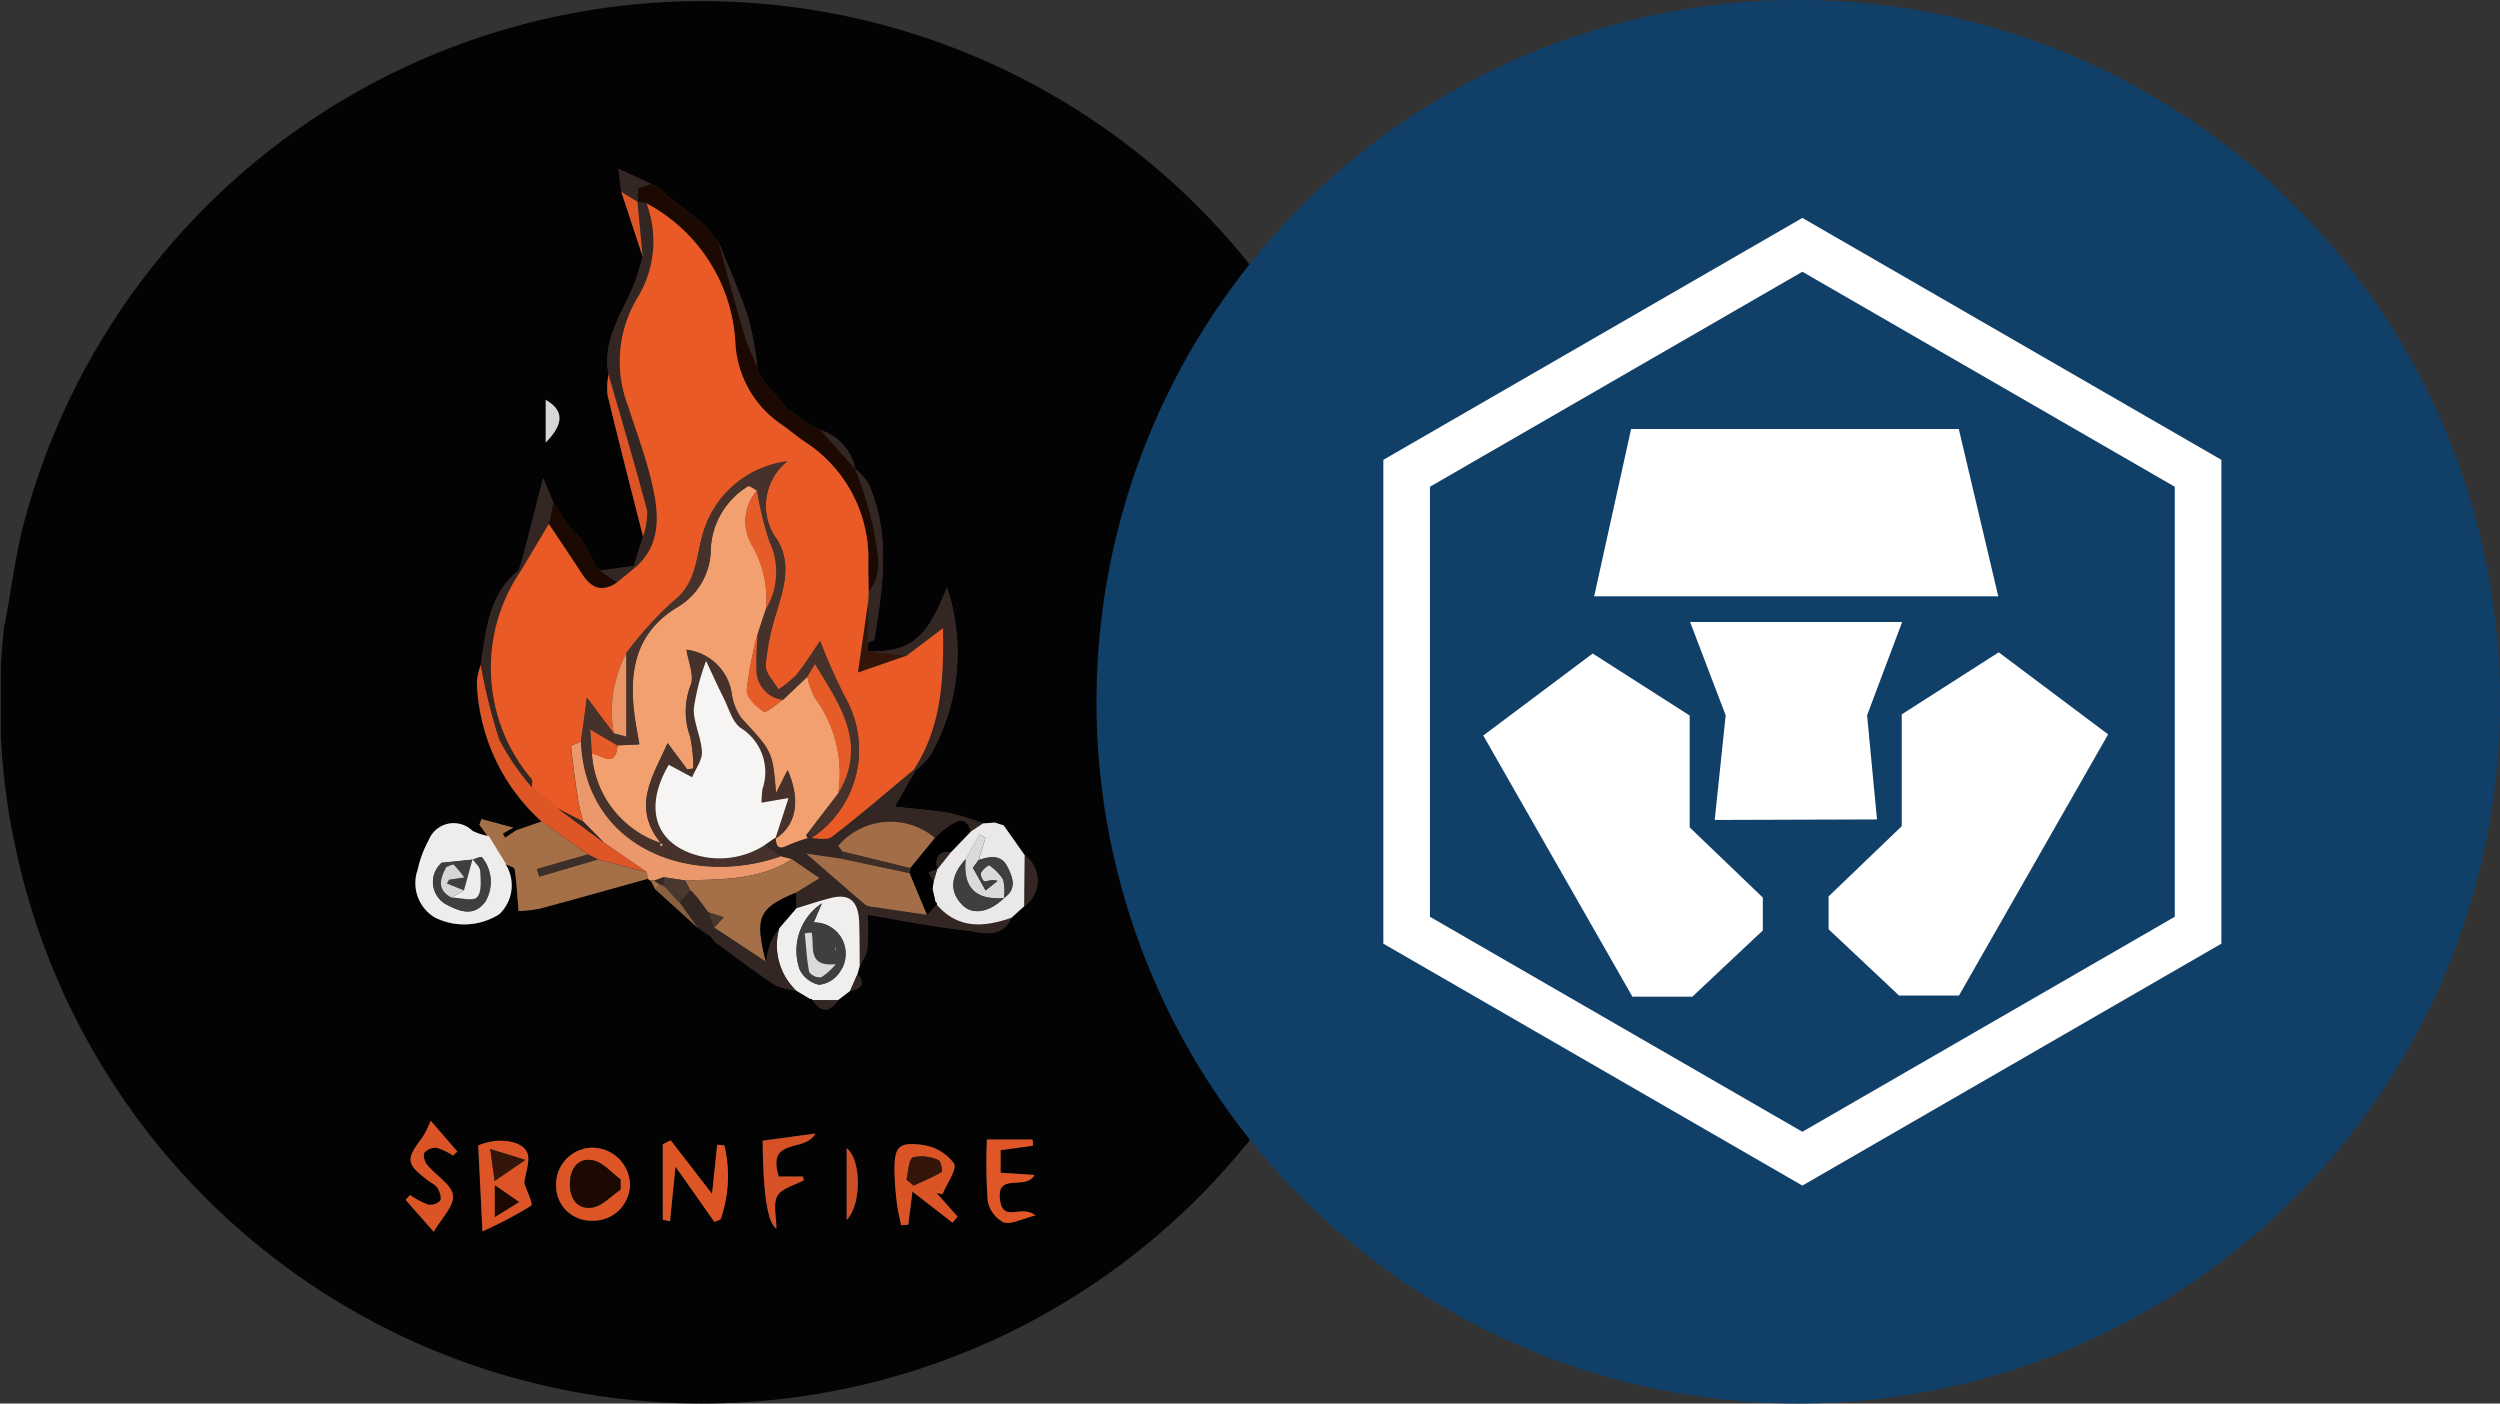 <svg xmlns="http://www.w3.org/2000/svg" xmlns:xlink="http://www.w3.org/1999/xlink" width="114" height="64" viewBox="0 0 114 64">
  <rect x="0" y="0" width="114" height="64" fill="#333333" stroke="none"/>
  <defs>
    <style>
      .cls-1, .cls-36 {
        fill: #fff;
      }

      .cls-2 {
        clip-path: url(#clip-path);
      }

      .cls-3 {
        fill: #040303;
      }

      .cls-4 {
        fill: #332623;
      }

      .cls-5 {
        fill: #a56f47;
      }

      .cls-6 {
        fill: #1c0a02;
      }

      .cls-7 {
        fill: #eeedec;
      }

      .cls-8 {
        fill: #ea986c;
      }

      .cls-9 {
        fill: #eae8e8;
      }

      .cls-10 {
        fill: #f0efee;
      }

      .cls-11 {
        fill: #df5626;
      }

      .cls-12 {
        fill: #dd5526;
      }

      .cls-13 {
        fill: #db5426;
      }

      .cls-14 {
        fill: #d65226;
      }

      .cls-15 {
        fill: #e15626;
      }

      .cls-16 {
        fill: #cd4f25;
      }

      .cls-17 {
        fill: #331609;
      }

      .cls-18 {
        fill: #d7d5d5;
      }

      .cls-19 {
        fill: #8a5f3e;
      }

      .cls-20 {
        fill: #ea5a26;
      }

      .cls-21 {
        fill: #f3a071;
      }

      .cls-22 {
        fill: #46322a;
      }

      .cls-23 {
        fill: #f6f5f4;
      }

      .cls-24 {
        fill: #a36e47;
      }

      .cls-25 {
        fill: #3d2f28;
      }

      .cls-26 {
        fill: #413e3f;
      }

      .cls-27 {
        fill: #49382e;
      }

      .cls-28 {
        fill: #dbdada;
      }

      .cls-29 {
        fill: #eb9567;
      }

      .cls-30 {
        fill: #e55c29;
      }

      .cls-31 {
        clip-path: url(#clip-path-2);
      }

      .cls-32 {
        clip-path: url(#clip-path-3);
      }

      .cls-33 {
        clip-path: url(#clip-path-4);
      }

      .cls-34 {
        fill: #103f68;
      }

      .cls-35, .cls-37 {
        fill: none;
      }

      .cls-35 {
        stroke: #fff;
        stroke-width: 2.125px;
      }

      .cls-35, .cls-36, .cls-37 {
        fill-rule: evenodd;
      }

      .cls-37 {
        stroke: #979797;
        stroke-width: 0.125px;
      }
    </style>
    <clipPath id="clip-path">
      <circle id="Ellipse_3483" data-name="Ellipse 3483" class="cls-1" cx="32" cy="32" r="32" transform="translate(-22297 -22269)"/>
    </clipPath>
    <clipPath id="clip-path-2">
      <circle id="Ellipse_5059" data-name="Ellipse 5059" class="cls-1" cx="32" cy="32" r="32" transform="translate(-24921 -24457)"/>
    </clipPath>
    <clipPath id="clip-path-3">
      <circle id="Ellipse_1807" data-name="Ellipse 1807" class="cls-1" cx="32" cy="32" r="32" transform="translate(-24123 -23674)"/>
    </clipPath>
    <clipPath id="clip-path-4">
      <circle id="Ellipse_2221" data-name="Ellipse 2221" class="cls-1" cx="32" cy="32" r="32" transform="translate(-24083 -9037)"/>
    </clipPath>
  </defs>
  <g id="Group_18845" data-name="Group 18845" transform="translate(22297 22269)">
    <g id="Mask_Group_638" data-name="Mask Group 638" class="cls-2">
      <g id="b" transform="translate(-22296.961 -22269)">
        <g id="c">
          <g id="Group_18839" data-name="Group 18839">
            <path id="Path_37047" data-name="Path 37047" class="cls-3" d="M0,35.32V28.731c.064-.1.165-.185.185-.29.272-1.454.453-2.927.807-4.36A31.982,31.982,0,1,1,39.077,63.217c-1.392.3-2.8.525-4.2.783h-6.2c-.923-.19-1.843-.4-2.77-.571A32.029,32.029,0,0,1,.793,39.227C.509,37.928.262,36.622,0,35.32Zm32.354,7.361.208.274c.912.661,1.808,1.343,2.744,1.965a3.125,3.125,0,0,0,.964.251l0,0c.212.128.426.257.638.383l.066-.006.043.051c.383.587.77.573,1.162.012l.552-.42c.482-.1.707-.311.34-.779l.1-.367a2.79,2.79,0,0,0,.346-.77,14.145,14.145,0,0,0,.016-1.559c1.59.262,2.989.552,4.4.7.744.08,1.666.465,2.157-.566.194-.177.389-.356.585-.533a1.42,1.42,0,0,0,.019-2.309q-.481-.682-.962-1.366l-.4-.13-.542.039a11.46,11.46,0,0,0-1.5-.468c-.832-.144-1.679-.2-2.531-.3.346-.6.638-1.116.931-1.629a3.959,3.959,0,0,0,.7-.721,9.42,9.42,0,0,0,.754-7.644c-.857,2.132-1.477,2.97-3.609,2.919v-.395c.1-.058.3-.1.307-.177.373-2.385.758-4.778-.288-7.1a2.948,2.948,0,0,0-.6-.663h0A2.293,2.293,0,0,0,37.4,19.625h0l-.777-.387-.19-.19-.583-.395c-.323-.387-.643-.774-.966-1.158l-.391-.585v-.192a15.684,15.684,0,0,0-.412-2.231c-.379-1.151-.88-2.26-1.331-3.386h0l-.585-.776c-.321-.257-.643-.513-.964-.772l-.776-.585h0l-.389-.391c-.128-.064-.255-.128-.383-.19-.457-.21-.912-.422-1.487-.688l.126,1.04q.487,1.481.976,2.96c-.076.262-.146.529-.225.789-.468,1.52-1.668,2.83-1.331,4.583a3.408,3.408,0,0,0-.043.937c.521,2.156,1.075,4.3,1.617,6.453q-.213.673-.428,1.347l-1.535.212-.19-.19-.389-.779h0c-.13-.192-.259-.387-.389-.581h0l-.389-.387h0l-.389-.581h0l-.389-.581h0c-.155-.373-.309-.748-.461-1.114-.305,1.193-.585,2.288-.869,3.382-.072.274-.161.542-.241.814-1.39,1.112-1.485,2.744-1.734,4.315a3.1,3.1,0,0,0-.179.772,8.928,8.928,0,0,0,2.949,6.375l-1.184.408c-.035-.041-.068-.086-.1-.128l-1.45-.391-.1.253.373.511a2.544,2.544,0,0,1-.692-.231,1.224,1.224,0,0,0-1.992.43A5.12,5.12,0,0,0,19,39.66a1.826,1.826,0,0,0,.787,2.183,2.99,2.99,0,0,0,2.933-.152,1.814,1.814,0,0,0,.282-2.292c.148.074.41.132.424.227.087.6.121,1.217.179,1.907a6.144,6.144,0,0,0,.958-.107c1.648-.439,3.289-.9,4.931-1.361a.233.233,0,0,0,.144.1l.2.387q.968.875,1.934,1.751l0,0,.589.391-.008-.01ZM30.185,55.616c.109.025.22.051.328.074.076-.76.152-1.518.251-2.49.694.983,1.234,1.751,1.775,2.519l.28-.113a5.953,5.953,0,0,0,.173-3.376l-.325-.029c-.072.69-.144,1.378-.235,2.241-.7-.91-1.294-1.675-1.885-2.441l-.362.179v3.438Zm-6.317-1.67c.064-.525.286-1.04.13-1.388-.262-.593-1.423-.69-2.229-.323.06,1.2.119,2.387.194,3.913a18.863,18.863,0,0,0,2.218-1.168c.1-.066-.216-.727-.315-1.032Zm17.7.379L43.4,55.748l.235-.268-.96-1.085c.091.017.181.035.272.054.194-.482.678-1.135.517-1.409a2.155,2.155,0,0,0-1.446-.836c-1.1-.142-1.275.1-1.259,1.232a13.806,13.806,0,0,0,.111,1.444c.039.33.124.657.189.985l.325-.021c.056-.443.113-.886.192-1.522Zm-12.881-.3a1.725,1.725,0,0,0-1.724-1.691A1.676,1.676,0,0,0,25.32,54.09a1.587,1.587,0,0,0,1.6,1.57,1.671,1.671,0,0,0,1.767-1.635Zm-10.025.468-.206.222c.4.459.811.917,1.283,1.456.348-.61.935-1.178.875-1.664s-.776-.9-1.168-1.38c-.115-.14-.206-.447-.132-.56a.679.679,0,0,1,.568-.225,2.866,2.866,0,0,1,.735.354l.2-.183c-.383-.441-.764-.882-1.215-1.405a4.8,4.8,0,0,1-.371.75c-.776,1.017-.758,1.207.245,1.973.154.117.354.2.445.358s.19.455.111.568a.643.643,0,0,1-.568.173,3.9,3.9,0,0,1-.8-.433Zm16.811-.844c-.571-1.819,1.225-1.081,1.664-1.963l-2.4.328q.029,3.633.626,4.006c0-.544-.163-1.125.047-1.495.2-.352.787-.482,1.205-.711l-.043-.167h-1.1Zm10.113-1.205,1.477-.2-.019-.282h-2.08A24.692,24.692,0,0,0,45,54.741a1.374,1.374,0,0,0,.717.989c.358.117.844-.159,1.462-.311-.647-.517-1.467.344-1.615-.684-.19-1.322,1.186-.424,1.569-1.162l-1.545-.1V52.446Zm-7.019,3.182c.711-.739.651-2.793,0-3.269ZM24.846,20.177c.853-.867.822-1.471,0-1.944Z"/>
            <path id="Path_37048" data-name="Path 37048" class="cls-4" d="M46.09,41.849c-.494,1.03-1.413.645-2.157.566-1.415-.152-2.814-.439-4.4-.7a14.145,14.145,0,0,1-.016,1.559,2.764,2.764,0,0,1-.346.77c-.008-.641,0-1.283-.023-1.924-.023-.811-.27-1.415-1.261-1.176-.542.13-1.071.315-1.607.476l-.023-.711,1.077-.659c-.437-.3-.849-.585-1.261-.867l-.527-.13c-.233-.171-.466-.344-.7-.515l.5-.348c.023.328.06.6.515.375a8.518,8.518,0,0,1,.966-.35c.363-.01.84.126,1.075-.052,1.279-.978,2.5-2.033,3.736-3.061l.058.054c-.293.513-.587,1.024-.931,1.627.849.1,1.7.155,2.531.3a11.665,11.665,0,0,1,1.5.468c-.189.126-.379.253-.568.377-.243-.807-.688-.443-1.094-.175a4.741,4.741,0,0,0-.529.463,3.147,3.147,0,0,0-4.4.338c-.021.023.109.181.169.274v.336l-1.638-.239c1.052.914,1.866,1.629,2.692,2.33a.75.75,0,0,0,.363.1q1.227.184,2.453.36l.439-.463c.974,1.131,2.163,1.034,3.413.6Z"/>
            <path id="Path_37049" data-name="Path 37049" class="cls-5" d="M22.193,38.115l-.373-.511.1-.253,1.452.391-.474.274.1.173.474-.319,1.184-.408q1.055.749,2.113,1.5l-2.327.669.109.346,2.671-.783,2.231.581.047.3c-1.642.455-3.283.919-4.931,1.361a5.686,5.686,0,0,1-.958.107c-.058-.692-.091-1.3-.179-1.907-.014-.093-.276-.152-.424-.227l.031.008c-.264-.43-.527-.859-.791-1.289h-.058Z"/>
            <path id="Path_37050" data-name="Path 37050" class="cls-6" d="M34.49,16.715v.192l.391.585c.323.387.643.774.966,1.158l.583.395.19.19.777.389h0l1.551,1.743h0a16.706,16.706,0,0,1,.871,2.824c.122.914.48,1.926-.249,2.795-.006-.418-.017-.836-.019-1.252a6.326,6.326,0,0,0-2.869-5.571c-.373-.251-.713-.548-1.083-.8a4.8,4.8,0,0,1-2.107-3.71,7.666,7.666,0,0,0-4.053-6.377l-.416-.07.008-.01.029-.612.008-.008.581-.19c.128.064.255.128.383.19l.389.391h0q.388.292.776.585c.321.257.643.513.964.772l.585.776h0c.381,1.378.746,2.764,1.151,4.136.15.507.391.989.591,1.481Z"/>
            <path id="Path_37051" data-name="Path 37051" class="cls-7" d="M22.193,38.115h-.006l.064,0c.264.43.527.859.791,1.289l-.031-.008a1.811,1.811,0,0,1-.282,2.292,2.99,2.99,0,0,1-2.933.152,1.827,1.827,0,0,1-.787-2.183,5.011,5.011,0,0,1,.5-1.345,1.223,1.223,0,0,1,1.992-.43,2.522,2.522,0,0,0,.692.231ZM20.1,39.341a1.222,1.222,0,0,0-.237.29,1.163,1.163,0,0,0,.5,1.64c.564.29,1.2.542,1.72-.142a1.765,1.765,0,0,0-.144-2.033c-.064-.054-.272.06-.412.1l-1.425.146Z"/>
            <path id="Path_37052" data-name="Path 37052" class="cls-8" d="M29.5,40.066l-.047-.3L27.5,38.42l-.723-.735-.235-.231.006.008c-.078-.332-.175-.661-.227-1-.124-.807-.237-1.615-.317-2.426-.006-.058.3-.146.461-.222.214,4.912,5.069,6.622,9.081,5.232l.527.13c-1.491.968-3.188.91-4.861.974L30.228,40l-.439.157a.105.105,0,0,0-.144,0,.238.238,0,0,1-.144-.1Z"/>
            <path id="Path_37053" data-name="Path 37053" class="cls-9" d="M44.22,37.925c.189-.126.379-.253.568-.377l.542-.039.4.13q.481.682.962,1.366c-.006.77-.014,1.539-.019,2.309-.194.177-.389.356-.585.533-1.25.437-2.439.535-3.413-.6a.09.09,0,0,0-.056-.117c-.045-.2-.091-.4-.136-.6l.051-.35.159-.546L42.64,39.6l.058.041.62-.783.9-.929Zm1.522,3.022h0c.6-.4.412-.915.167-1.407-.3-.606-.814-.476-1.318-.323L44.9,38.2l-.27-.148-.634,1.127c-.694.762-.744,1.481-.148,2.089.463.472,1.221.346,1.9-.317Z"/>
            <path id="Path_37054" data-name="Path 37054" class="cls-10" d="M36.274,41.417c.535-.159,1.065-.344,1.607-.476.991-.239,1.238.367,1.261,1.176.019.641.017,1.283.023,1.924l-.1.367c-.113.26-.227.521-.34.779l-.552.42L37.013,45.6l-.043-.051-.066.006c-.212-.128-.426-.257-.638-.383l0,0a2.855,2.855,0,0,1-.768-2.859l.774-.9Zm1.166-.227a2.588,2.588,0,0,0-1.011,3.022,1.289,1.289,0,0,0,.884.69,1.3,1.3,0,0,0,.96-.606,1.426,1.426,0,0,0-1.209-2.231c.1-.224.192-.445.377-.875Z"/>
            <path id="Path_37055" data-name="Path 37055" class="cls-4" d="M29.027,9.2l.416.07A4.929,4.929,0,0,1,29,13.625a5.644,5.644,0,0,0-.387,4.919c.393,1.223.851,2.432,1.121,3.681.282,1.3.362,2.638-.807,3.654-.023-.025-.049-.049-.072-.074q.213-.673.428-1.345a3.066,3.066,0,0,0,.189-1.172c-.55-2.082-1.168-4.146-1.763-6.218-.336-1.755.863-3.063,1.331-4.583.08-.262.152-.527.225-.789l-.239-2.5Z"/>
            <path id="Path_37056" data-name="Path 37056" class="cls-11" d="M27.5,38.42l1.955,1.349-2.231-.581-.453-.231q-1.055-.749-2.113-1.5a8.925,8.925,0,0,1-2.949-6.375,3.167,3.167,0,0,1,.179-.772,24.96,24.96,0,0,0,.847,3.419A11.268,11.268,0,0,0,24.226,35.9l-.006-.01,1.172.974-.006-.006L27.5,38.418Z"/>
            <path id="Path_37057" data-name="Path 37057" class="cls-11" d="M30.185,55.616V52.177L30.546,52c.591.766,1.184,1.532,1.885,2.441.089-.863.163-1.551.235-2.241l.325.029a5.951,5.951,0,0,1-.173,3.376l-.28.113c-.54-.768-1.081-1.535-1.775-2.519-.1.972-.173,1.73-.251,2.49-.109-.025-.22-.051-.328-.074Z"/>
            <path id="Path_37058" data-name="Path 37058" class="cls-12" d="M23.866,53.948c.1.305.412.966.315,1.032a18.862,18.862,0,0,1-2.218,1.168c-.076-1.526-.136-2.717-.194-3.913.807-.367,1.967-.268,2.229.323.154.348-.068.863-.13,1.388ZM22.317,52.4c.084.6.13.935.2,1.448l1.4-.958-1.6-.492Zm.21,3.092,1.1-.682-1.1-.762V55.5Z"/>
            <path id="Path_37059" data-name="Path 37059" class="cls-4" d="M39.532,29.7c2.132.051,2.752-.787,3.609-2.919a9.427,9.427,0,0,1-.754,7.644,3.827,3.827,0,0,1-.7.721l-.058-.054c1.277-1.946,1.372-4.126,1.331-6.451L41.3,29.9q-.883-.1-1.765-.2Z"/>
            <path id="Path_37060" data-name="Path 37060" class="cls-13" d="M41.567,54.327c-.08.634-.136,1.079-.192,1.522l-.325.021c-.064-.328-.15-.653-.189-.985a13.847,13.847,0,0,1-.111-1.444c-.016-1.135.165-1.376,1.259-1.232a2.151,2.151,0,0,1,1.446.836c.161.274-.323.927-.517,1.409-.091-.017-.181-.035-.272-.054l.96,1.085-.235.268-1.829-1.423Zm-.274-.538.332.272c.43-.2.871-.381,1.277-.62.049-.029-.043-.507-.144-.536a1.878,1.878,0,0,0-1.158-.136c-.214.1-.214.663-.309,1.02Z"/>
            <path id="Path_37061" data-name="Path 37061" class="cls-12" d="M28.688,54.026a1.669,1.669,0,0,1-1.767,1.635,1.583,1.583,0,0,1-1.6-1.57,1.673,1.673,0,0,1,1.644-1.755,1.722,1.722,0,0,1,1.724,1.691Zm-.431.22,0-.466c-.416-.3-.8-.777-1.256-.869-.682-.134-1.044.379-1.053,1.061s.344,1.2,1.03,1.088C27.439,54.984,27.833,54.529,28.257,54.245Z"/>
            <path id="Path_37062" data-name="Path 37062" class="cls-13" d="M18.663,54.494a3.812,3.812,0,0,0,.8.433.633.633,0,0,0,.568-.173c.08-.113-.012-.4-.111-.568s-.293-.241-.445-.358c-1-.764-1.02-.956-.245-1.973a4.8,4.8,0,0,0,.371-.75c.451.521.834.962,1.215,1.405l-.2.183a2.774,2.774,0,0,0-.735-.354.679.679,0,0,0-.568.225c-.076.113.016.42.132.56.393.476,1.106.882,1.168,1.38s-.527,1.055-.875,1.664l-1.283-1.456.206-.222Z"/>
            <path id="Path_37063" data-name="Path 37063" class="cls-14" d="M35.474,53.651h1.1l.043.167c-.418.227-1,.36-1.205.711-.21.369-.047.95-.047,1.495q-.6-.375-.626-4.006l2.4-.328c-.439.882-2.235.144-1.664,1.963Z"/>
            <path id="Path_37064" data-name="Path 37064" class="cls-15" d="M45.588,52.446v1.032l1.545.1c-.383.739-1.761-.159-1.569,1.162.15,1.028.968.167,1.615.684-.618.152-1.1.428-1.462.311A1.374,1.374,0,0,1,45,54.741a24.7,24.7,0,0,1-.033-2.779h2.08l.019.282-1.477.2Z"/>
            <path id="Path_37065" data-name="Path 37065" class="cls-4" d="M24.226,35.905a11.182,11.182,0,0,1-1.491-2.171,25.031,25.031,0,0,1-.847-3.419c.247-1.57.344-3.2,1.734-4.315l.07.062a7.84,7.84,0,0,0,.509,9.448c.066.089.019.262.025.395Z"/>
            <path id="Path_37066" data-name="Path 37066" class="cls-4" d="M35.5,42.313a2.856,2.856,0,0,0,.768,2.859,3.085,3.085,0,0,1-.964-.251c-.937-.624-1.833-1.306-2.744-1.965l-.208-.274.008.01-.589-.391,0,0-.832-1.155.5-.54a.285.285,0,0,1,.14.126l.189.208.49.659.268.7q1.175.773,2.35,1.547a5.752,5.752,0,0,1,.2-.863,4.17,4.17,0,0,1,.416-.671Z"/>
            <path id="Path_37067" data-name="Path 37067" class="cls-12" d="M27.707,17.071c.595,2.07,1.215,4.134,1.763,6.218a3.1,3.1,0,0,1-.189,1.172c-.544-2.15-1.1-4.3-1.617-6.453a3.408,3.408,0,0,1,.043-.937Z"/>
            <path id="Path_37068" data-name="Path 37068" class="cls-6" d="M27.13,25.827l.19.19.781.536c-.669.47-1.172.266-1.586-.373-.5-.77-1.013-1.528-1.522-2.292l.2-.97h0c.13.192.259.387.389.581h0c.13.192.259.387.389.581h0l.389.387h0c.13.192.259.387.389.581h0l.389.777Z"/>
            <path id="Path_37069" data-name="Path 37069" class="cls-4" d="M39.571,26.988c.729-.869.371-1.881.249-2.795a16.76,16.76,0,0,0-.871-2.824,2.948,2.948,0,0,1,.6.663c1.046,2.323.661,4.715.288,7.1-.012.074-.2.119-.309.177.008-.645.017-1.291.025-1.934l.016-.387Z"/>
            <path id="Path_37070" data-name="Path 37070" class="cls-16" d="M38.57,55.627V52.358C39.221,52.834,39.281,54.887,38.57,55.627Z"/>
            <path id="Path_37071" data-name="Path 37071" class="cls-4" d="M25.192,22.92q-.1.484-.2.97-.65,1.087-1.3,2.173L23.621,26c.082-.272.171-.54.241-.814.284-1.094.564-2.189.869-3.382.152.367.307.741.461,1.116Z"/>
            <path id="Path_37072" data-name="Path 37072" class="cls-4" d="M34.49,16.715c-.2-.494-.441-.974-.591-1.481-.4-1.372-.77-2.758-1.151-4.136.451,1.127.952,2.237,1.331,3.386a15.962,15.962,0,0,1,.412,2.231Z"/>
            <path id="Path_37073" data-name="Path 37073" class="cls-17" d="M39.555,27.374c-.008.645-.017,1.291-.025,1.934V29.7q.883.1,1.765.2l-2.218.772c.192-1.326.334-2.311.476-3.3Z"/>
            <path id="Path_37074" data-name="Path 37074" class="cls-11" d="M29.027,9.2l.239,2.5q-.487-1.481-.976-2.96c.249.152.5.3.744.457l-.008.01Z"/>
            <path id="Path_37075" data-name="Path 37075" class="cls-18" d="M24.846,20.177V18.233C25.668,18.706,25.7,19.312,24.846,20.177Z"/>
            <path id="Path_37076" data-name="Path 37076" class="cls-4" d="M29.034,9.193c-.249-.152-.5-.3-.744-.457L28.164,7.7c.575.266,1.032.476,1.487.688-.194.064-.389.126-.581.19l-.084-.041.078.047-.029.612Z"/>
            <path id="Path_37077" data-name="Path 37077" class="cls-19" d="M30.945,41.149l.832,1.155q-.968-.875-1.934-1.751l.21-.222a1.01,1.01,0,0,1,.169.054l.721.764Z"/>
            <path id="Path_37078" data-name="Path 37078" class="cls-4" d="M38.949,21.369q-.776-.872-1.551-1.745A2.3,2.3,0,0,1,38.949,21.369Z"/>
            <path id="Path_37079" data-name="Path 37079" class="cls-4" d="M46.673,41.314c.006-.77.014-1.539.019-2.309A1.42,1.42,0,0,1,46.673,41.314Z"/>
            <path id="Path_37080" data-name="Path 37080" class="cls-4" d="M28.1,26.554l-.781-.536,1.535-.212c.023.025.047.049.072.074l-.826.674Z"/>
            <path id="Path_37081" data-name="Path 37081" class="cls-4" d="M37.013,45.6l1.162.012C37.783,46.17,37.394,46.183,37.013,45.6Z"/>
            <path id="Path_37082" data-name="Path 37082" class="cls-4" d="M31.2,9.551l-.776-.585Z"/>
            <path id="Path_37083" data-name="Path 37083" class="cls-4" d="M38.727,45.188c.113-.26.227-.521.34-.779C39.435,44.879,39.207,45.089,38.727,45.188Z"/>
            <path id="Path_37084" data-name="Path 37084" class="cls-4" d="M32.749,11.1l-.585-.776Z"/>
            <path id="Path_37085" data-name="Path 37085" class="cls-4" d="M37.4,19.625l-.777-.389Z"/>
            <path id="Path_37086" data-name="Path 37086" class="cls-4" d="M27.13,25.827l-.389-.779C26.871,25.306,27,25.567,27.13,25.827Z"/>
            <path id="Path_37087" data-name="Path 37087" class="cls-4" d="M36.432,19.048l-.583-.395Z"/>
            <path id="Path_37088" data-name="Path 37088" class="cls-4" d="M34.883,17.493l-.391-.585Z"/>
            <path id="Path_37089" data-name="Path 37089" class="cls-4" d="M26.741,25.05l-.389-.583Z"/>
            <path id="Path_37090" data-name="Path 37090" class="cls-4" d="M25.578,23.5l-.389-.583Z"/>
            <path id="Path_37091" data-name="Path 37091" class="cls-4" d="M25.967,24.082l-.389-.583Z"/>
            <path id="Path_37092" data-name="Path 37092" class="cls-4" d="M36.265,45.169c.212.128.426.257.638.383C36.69,45.423,36.477,45.295,36.265,45.169Z"/>
            <path id="Path_37093" data-name="Path 37093" class="cls-5" d="M30.055,40.331l-.21.222c-.066-.128-.132-.259-.2-.387a.1.1,0,0,1,.144,0c.089.056.179.115.266.171Z"/>
            <path id="Path_37094" data-name="Path 37094" class="cls-4" d="M45.732,37.639l-.4-.13Z"/>
            <path id="Path_37095" data-name="Path 37095" class="cls-4" d="M26.354,24.469l-.389-.389Z"/>
            <path id="Path_37096" data-name="Path 37096" class="cls-19" d="M31.773,42.3l.589.391Z"/>
            <path id="Path_37097" data-name="Path 37097" class="cls-4" d="M30.424,8.966l-.389-.391Z"/>
            <path id="Path_37098" data-name="Path 37098" class="cls-19" d="M32.354,42.683l.208.274Z"/>
            <path id="Path_37099" data-name="Path 37099" class="cls-20" d="M28.1,26.554l.826-.674c1.168-1.017,1.088-2.356.807-3.654-.27-1.25-.729-2.459-1.121-3.681A5.644,5.644,0,0,1,29,13.625a4.93,4.93,0,0,0,.443-4.352,7.661,7.661,0,0,1,4.053,6.377,4.8,4.8,0,0,0,2.107,3.71c.369.257.709.554,1.083.8a6.332,6.332,0,0,1,2.869,5.571c0,.418.012.836.019,1.252-.006.128-.01.259-.016.387-.142.985-.286,1.973-.476,3.3L41.3,29.9l1.662-1.256C43,30.97,42.9,33.151,41.627,35.1c-1.24,1.028-2.459,2.084-3.736,3.061-.235.179-.709.043-1.075.052l-.012.016.2-.041a4.82,4.82,0,0,0,1.491-6.393,26.425,26.425,0,0,1-1.133-2.564c-.293.428-.653,1.013-1.079,1.547a4.806,4.806,0,0,1-.826.667c-.206-.369-.6-.752-.579-1.106a11.051,11.051,0,0,1,.5-2.433c.33-1.1.678-2.19.043-3.265a2.592,2.592,0,0,1,.441-3.6,4.6,4.6,0,0,0-3.883,3.432c-.284,1.032-.274,2.159-1.318,2.949A16.194,16.194,0,0,0,28.51,29.8a5.685,5.685,0,0,0-.564,3.633c-.4-.533-.8-1.067-1.221-1.625l-.268,2.006c-.161.074-.466.163-.461.222.08.811.192,1.619.317,2.426.052.336.15.665.227,1l-1.158-.6.006.006L24.216,35.9l.006.01c-.006-.134.041-.307-.025-.395a7.837,7.837,0,0,1-.509-9.448q.65-1.087,1.3-2.173c.507.764,1.022,1.522,1.522,2.292.414.639.917.845,1.586.373Z"/>
            <path id="Path_37100" data-name="Path 37100" class="cls-21" d="M36.817,38.208a8.657,8.657,0,0,0-.966.35c-.455.227-.494-.045-.515-.375l-.017.054c.964-.606,1.166-1.753.56-3.127-.175.346-.352.7-.529,1.052-.154-1.911-.171-1.9-1.563-3.4a2.485,2.485,0,0,1-.453-1.123,2.367,2.367,0,0,0-2.062-2.014c.074.517.365,1.158.187,1.611a3.33,3.33,0,0,0-.021,2.338,7.382,7.382,0,0,1,.146,1.462l-.286.043-.89-1.2c-.673,1.526-1.66,2.9-.3,4.564a4.6,4.6,0,0,1-3.153-4.08c.447.052,1.085.688,1.164-.381.305-.014.61-.027,1-.047-.074-.422-.134-.731-.181-1.042-.323-2.134-.1-4.039,2.01-5.269a3.082,3.082,0,0,0,1.427-2.595,3.543,3.543,0,0,1,1.7-2.863c.07-.043.272.124.412.194a2.147,2.147,0,0,0-.216,2.527,4.842,4.842,0,0,1,.62,2.873l.006-.012-.2.595.008-.016-.2.6.006-.014a16.6,16.6,0,0,0-.492,2.544c-.017.328.426.774.77.983.134.082.575-.34.877-.533l1.114-1.052a3.506,3.506,0,0,0,.354.976,5.793,5.793,0,0,1,1.053,4.344q-.7.918-1.407,1.835c-.014.025-.043.056-.037.076a.713.713,0,0,0,.072.13l.012-.016Z"/>
            <path id="Path_37101" data-name="Path 37101" class="cls-22" d="M34.478,22.373c-.14-.07-.34-.237-.412-.194a3.548,3.548,0,0,0-1.7,2.863,3.077,3.077,0,0,1-1.427,2.595c-2.111,1.23-2.332,3.135-2.01,5.269.047.311.107.62.181,1.042-.383.017-.69.031-1,.047l-1.236-.715c.027.414.051.756.072,1.1a4.6,4.6,0,0,0,3.153,4.08c-1.361-1.66-.371-3.038.3-4.564l.89,1.2.286-.043a7.382,7.382,0,0,0-.146-1.462,3.34,3.34,0,0,1,.021-2.338c.179-.455-.113-1.094-.187-1.611a2.367,2.367,0,0,1,2.062,2.014,2.485,2.485,0,0,0,.453,1.123c1.392,1.5,1.409,1.485,1.563,3.4l.529-1.052c.606,1.374.4,2.521-.56,3.127.2-.612.395-1.225.6-1.846l-1.23.21a3.918,3.918,0,0,1,.045-.63,2.371,2.371,0,0,0-1-2.779c-.385-.286-.536-.894-.774-1.366-.257-.511-.49-1.034-.8-1.687a10.347,10.347,0,0,0-.56,2.177c-.014.651.34,1.3.371,1.965.017.379-.288.774-.447,1.162l-1.065-.569c-1.075,1.829-.713,3.427,1.044,4.049a3.815,3.815,0,0,0,3.339-.391c.233.171.466.344.7.515-4.012,1.39-8.867-.321-9.081-5.232l.268-2.006,1.221,1.623.566.152V29.8a16.1,16.1,0,0,1,2.148-2.385c1.044-.789,1.032-1.914,1.318-2.949a4.6,4.6,0,0,1,3.883-3.432,2.592,2.592,0,0,0-.441,3.6c.636,1.073.288,2.167-.043,3.265a11.1,11.1,0,0,0-.5,2.433c-.023.354.373.737.579,1.106a4.732,4.732,0,0,0,.826-.667c.426-.535.785-1.12,1.079-1.547A26.217,26.217,0,0,0,38.5,31.79a4.82,4.82,0,0,1-1.491,6.393l-.233-.165q.7-.918,1.409-1.835c1.357-2.243.1-4.025-1.053-5.9l-.354.577-1.114,1.052a1.385,1.385,0,0,1-1.2-1.479c-.027-.5.027-1.009.045-1.514l-.006.014.2-.6-.008.016c.066-.2.134-.4.2-.595l-.006.012a3.268,3.268,0,0,0,.15-3.1,14.726,14.726,0,0,1-.556-2.3ZM30.121,38.457l-.076.06c.021.023.043.064.066.066s.051-.035.076-.054Z"/>
            <path id="Path_37102" data-name="Path 37102" class="cls-23" d="M34.84,38.533a3.814,3.814,0,0,1-3.339.391c-1.757-.622-2.119-2.22-1.044-4.049.358.19.711.379,1.065.569.159-.389.465-.783.447-1.162-.031-.661-.385-1.314-.371-1.965a10.348,10.348,0,0,1,.56-2.177c.309.653.542,1.176.8,1.687.237.472.389,1.083.774,1.366a2.37,2.37,0,0,1,1,2.779,4.163,4.163,0,0,0-.045.63l1.23-.21c-.2.622-.4,1.234-.6,1.846l.017-.054-.5.348Z"/>
            <path id="Path_37103" data-name="Path 37103" class="cls-5" d="M31.586,40.733a.281.281,0,0,0-.14-.124c-.08-.152-.159-.3-.239-.457,1.673-.064,3.37,0,4.861-.974l1.261.867-1.077.659c-1.691.717-1.885,1.094-1.368,3.141q-1.175-.773-2.35-1.547c.126-.138.251-.278.43-.474l-.7-.227-.49-.659c-.062-.07-.126-.138-.189-.208Z"/>
            <path id="Path_37104" data-name="Path 37104" class="cls-24" d="M42.236,41.715q-1.227-.178-2.453-.36a.772.772,0,0,1-.363-.1c-.826-.7-1.64-1.417-2.692-2.33l1.639.239,3.081.655q.4.948.791,1.9Z"/>
            <path id="Path_37105" data-name="Path 37105" class="cls-24" d="M38.366,38.826c-.06-.1-.19-.253-.169-.274a3.147,3.147,0,0,1,4.4-.338l-1.129,1.374-3.1-.76Z"/>
            <path id="Path_37106" data-name="Path 37106" d="M41.47,39.586,42.6,38.212a4.741,4.741,0,0,1,.529-.463c.406-.266.851-.63,1.094.175l-.9.929c-.6-.049-.731.272-.62.783L42.64,39.6l.054.045-.385.132.225.414c-.017.117-.033.233-.051.35.045.2.091.4.136.6a.09.09,0,0,1,.056.117l-.439.463q-.4-.948-.791-1.9l.023-.231Z"/>
            <path id="Path_37107" data-name="Path 37107" d="M34.883,43.847c-.515-2.047-.323-2.424,1.368-3.141l.023.711-.774.9a4.17,4.17,0,0,0-.416.671,5.752,5.752,0,0,0-.2.863Z"/>
            <path id="Path_37108" data-name="Path 37108" class="cls-25" d="M41.47,39.586c-.008.076-.016.154-.023.231l-3.081-.655v-.336l3.1.76Z"/>
            <path id="Path_37109" data-name="Path 37109" class="cls-25" d="M26.77,38.959c.15.078.3.154.453.231l-2.671.783-.109-.346Z"/>
            <path id="Path_37110" data-name="Path 37110" class="cls-3" d="M23.04,39.408c-.264-.43-.527-.859-.791-1.289C22.513,38.548,22.776,38.978,23.04,39.408Z"/>
            <path id="Path_37111" data-name="Path 37111" class="cls-3" d="M23.474,37.87,23,38.189l-.1-.173.474-.274Q23.421,37.806,23.474,37.87Z"/>
            <path id="Path_37112" data-name="Path 37112" class="cls-26" d="M21.528,39.194c.142-.037.348-.152.412-.1a1.761,1.761,0,0,1,.144,2.033c-.517.684-1.156.431-1.72.142a1.166,1.166,0,0,1-.5-1.64,1.271,1.271,0,0,1,.237-.29l.206.2c-.27.523-.451,1.028.237,1.386.4.01.976.183,1.168-.014.225-.231.163-.787.142-1.2-.01-.183-.227-.354-.35-.531l.019.014Z"/>
            <path id="Path_37113" data-name="Path 37113" class="cls-26" d="M20.1,39.341l1.425-.146-.019-.014c-.128.472-.259.945-.387,1.419l-.779-.315.1-.175.692-.1a4.857,4.857,0,0,0-.474-.573c-.047-.041-.227.066-.346.1l-.206-.2Z"/>
            <path id="Path_37114" data-name="Path 37114" class="cls-27" d="M31.207,40.152l.239.457c-.167.179-.332.36-.5.54q-.362-.382-.721-.764c0-.128,0-.257,0-.385l.982.152Z"/>
            <path id="Path_37115" data-name="Path 37115" class="cls-4" d="M25.386,36.863l1.158.6-.006-.008c.078.078.157.155.235.231l.723.735-2.111-1.557Z"/>
            <path id="Path_37116" data-name="Path 37116" class="cls-4" d="M30.226,40c0,.128,0,.257,0,.385a1.009,1.009,0,0,0-.169-.054c-.089-.056-.177-.115-.266-.171L30.228,40Z"/>
            <path id="Path_37117" data-name="Path 37117" class="cls-20" d="M26.776,37.685c-.078-.078-.157-.155-.235-.231C26.618,37.532,26.7,37.61,26.776,37.685Z"/>
            <path id="Path_37118" data-name="Path 37118" class="cls-28" d="M43.993,39.176c.212-.375.422-.752.634-1.127l.27.148-.309,1.02.006-.006c-.089.121-.179.241-.266.363.192.344.387.688.579,1.032l.544-.435c-.3-.084-.457.029-.6.019-.068-.006-.2-.288-.159-.381a.947.947,0,0,1,.369-.358,2.116,2.116,0,0,1,.647.661,2.219,2.219,0,0,1,.035.84h0q-1.948.161-1.749-1.775Z"/>
            <path id="Path_37119" data-name="Path 37119" class="cls-26" d="M45.738,40.949a2.219,2.219,0,0,0-.035-.84,2.158,2.158,0,0,0-.647-.661.947.947,0,0,0-.369.358c-.041.1.091.377.159.381.146.012.3-.1.6-.019l-.544.435c-.192-.344-.387-.688-.579-1.032.089-.121.179-.241.266-.363l-.006.006c.5-.152,1.017-.284,1.318.323.245.494.43,1-.167,1.409Z"/>
            <path id="Path_37120" data-name="Path 37120" class="cls-26" d="M43.993,39.176q-.2,1.936,1.749,1.771c-.676.663-1.434.789-1.9.317-.6-.608-.544-1.328.148-2.089Z"/>
            <path id="Path_37121" data-name="Path 37121" class="cls-4" d="M42.7,39.637c-.111-.511.021-.832.62-.783Z"/>
            <path id="Path_37122" data-name="Path 37122" class="cls-4" d="M42.535,40.189l-.225-.414.385-.132c-.052.183-.1.363-.159.546Z"/>
            <path id="Path_37123" data-name="Path 37123" class="cls-4" d="M42.62,41.134c-.045-.2-.091-.4-.136-.6C42.529,40.735,42.576,40.935,42.62,41.134Z"/>
            <path id="Path_37124" data-name="Path 37124" class="cls-26" d="M37.441,41.19c-.185.43-.28.651-.377.875A1.426,1.426,0,0,1,38.272,44.3a1.3,1.3,0,0,1-.96.606,1.289,1.289,0,0,1-.884-.69,2.589,2.589,0,0,1,1.011-3.022Zm-.474,1.328-.3.043c.056.589.084,1.184.2,1.761a.623.623,0,0,0,.552.241,2.975,2.975,0,0,0,.663-.6c-1.368.144-.939-.888-1.11-1.448Zm1.1.674-.019.15a.21.21,0,0,0,.037-.062.277.277,0,0,0-.017-.086Z"/>
            <path id="Path_37125" data-name="Path 37125" class="cls-4" d="M24.22,35.9l1.172.974Z"/>
            <path id="Path_37126" data-name="Path 37126" class="cls-17" d="M22.317,52.4l1.6.492-1.4.958c-.072-.513-.119-.851-.2-1.448Z"/>
            <path id="Path_37127" data-name="Path 37127" class="cls-6" d="M22.527,55.5V54.051l1.1.762c-.313.194-.624.389-1.1.682Z"/>
            <path id="Path_37128" data-name="Path 37128" class="cls-17" d="M41.293,53.789c.1-.356.093-.921.309-1.02a1.865,1.865,0,0,1,1.158.136c.1.031.19.509.144.536-.406.239-.847.42-1.277.62l-.332-.272Z"/>
            <path id="Path_37129" data-name="Path 37129" class="cls-6" d="M28.255,54.247c-.424.286-.818.739-1.275.814-.686.113-1.04-.4-1.03-1.088s.371-1.2,1.053-1.061c.459.089.84.566,1.256.869Z"/>
            <path id="Path_37130" data-name="Path 37130" class="cls-27" d="M32.265,41.6c.2.064.4.13.7.227-.179.2-.3.336-.43.474l-.268-.7Z"/>
            <path id="Path_37131" data-name="Path 37131" class="cls-27" d="M31.586,40.733c.062.07.126.138.189.208C31.713,40.871,31.649,40.8,31.586,40.733Z"/>
            <path id="Path_37132" data-name="Path 37132" class="cls-6" d="M29.063,8.581l-.078-.047.084.041-.008.008Z"/>
            <path id="Path_37133" data-name="Path 37133" class="cls-29" d="M28.513,29.8v3.784l-.566-.152a5.678,5.678,0,0,1,.566-3.631Z"/>
            <path id="Path_37134" data-name="Path 37134" class="cls-4" d="M36.768,38.02l.233.165-.2.041a.712.712,0,0,1-.072-.13c-.006-.019.023-.051.037-.076Z"/>
            <path id="Path_37135" data-name="Path 37135" class="cls-30" d="M36.77,30.865l.354-.577c1.151,1.872,2.41,3.654,1.053,5.9a5.8,5.8,0,0,0-1.053-4.344,3.445,3.445,0,0,1-.354-.976Z"/>
            <path id="Path_37136" data-name="Path 37136" class="cls-30" d="M34.478,22.373a15,15,0,0,0,.556,2.3,3.279,3.279,0,0,1-.15,3.1,4.871,4.871,0,0,0-.62-2.873,2.147,2.147,0,0,1,.216-2.527Z"/>
            <path id="Path_37137" data-name="Path 37137" class="cls-30" d="M34.5,28.924c-.017.505-.072,1.013-.045,1.514a1.384,1.384,0,0,0,1.2,1.479c-.3.192-.741.614-.877.533-.344-.208-.787-.653-.77-.983a16.643,16.643,0,0,1,.492-2.544Z"/>
            <path id="Path_37138" data-name="Path 37138" class="cls-30" d="M26.955,34.377c-.023-.34-.045-.682-.072-1.1L28.119,34C28.039,35.065,27.4,34.432,26.955,34.377Z"/>
            <path id="Path_37139" data-name="Path 37139" class="cls-30" d="M34.7,28.338l-.2.6Z"/>
            <path id="Path_37140" data-name="Path 37140" class="cls-30" d="M34.889,27.759c-.066.2-.134.4-.2.595C34.754,28.156,34.822,27.958,34.889,27.759Z"/>
            <path id="Path_37141" data-name="Path 37141" class="cls-21" d="M30.119,38.457l.066.072c-.025.019-.052.056-.076.054s-.045-.043-.066-.066Z"/>
            <path id="Path_37142" data-name="Path 37142" class="cls-7" d="M21.12,40.6c.128-.472.259-.945.387-1.419.122.177.34.348.35.531.021.41.084.966-.142,1.2-.192.2-.764.023-1.168.014.19-.109.383-.216.573-.325Z"/>
            <path id="Path_37143" data-name="Path 37143" class="cls-18" d="M21.12,40.6l-.573.325c-.688-.358-.507-.865-.237-1.386.119-.039.3-.146.346-.1a4.533,4.533,0,0,1,.474.573l-.692.1-.1.175.779.315Z"/>
            <path id="Path_37144" data-name="Path 37144" class="cls-9" d="M44.593,39.211c-.089.121-.179.241-.266.363C44.416,39.454,44.506,39.334,44.593,39.211Z"/>
            <path id="Path_37145" data-name="Path 37145" class="cls-28" d="M36.964,42.517c.171.562-.259,1.592,1.11,1.448a2.933,2.933,0,0,1-.663.6.623.623,0,0,1-.552-.241c-.113-.577-.14-1.172-.2-1.761l.3-.043Z"/>
            <path id="Path_37146" data-name="Path 37146" class="cls-28" d="M38.066,43.194a.288.288,0,0,1,.017.086.171.171,0,0,1-.037.062l.019-.15Z"/>
          </g>
        </g>
      </g>
    </g>
    <g id="Mask_Group_642" data-name="Mask Group 642" class="cls-31" transform="translate(2674 2188)">
      <g id="Group_720" data-name="Group 720" transform="translate(-798 -783)">
        <g id="Mask_Group_11" data-name="Mask Group 11" class="cls-32">
          <g id="Mask_Group_471" data-name="Mask Group 471" class="cls-33" transform="translate(-40 -14637)">
            <g id="Page-1" transform="translate(-24083 -9037)">
              <circle id="Oval" class="cls-34" cx="32" cy="32" r="32"/>
              <path id="Polygon" class="cls-35" d="M32.188,11.164,50.232,21.582V42.418L32.188,52.836,14.143,42.418V21.582Z"/>
              <path id="Path" class="cls-36" d="M24.379,19.561l-1.686,7.632H41.121l-1.8-7.632Z"/>
              <path id="Path-2" class="cls-36" d="M22.626,29.8l-4.989,3.74,6.8,11.908h2.735l3.212-3.02v-1.5l-3.335-3.2v-5.1Z"/>
              <path id="Path-2-2" data-name="Path-2" class="cls-36" d="M38.372-29.745l-4.989-3.742,6.8-11.908h2.735l3.211,3.02v1.5l-3.335,3.2v5.1Z" transform="translate(79.513) rotate(180)"/>
              <path id="Path-3" class="cls-37"/>
              <path id="Path-4" class="cls-36" d="M27.068,28.362l1.623,4.257-.5,4.771,7.4-.024-.452-4.747,1.6-4.257Z"/>
            </g>
          </g>
        </g>
      </g>
    </g>
  </g>
</svg>
